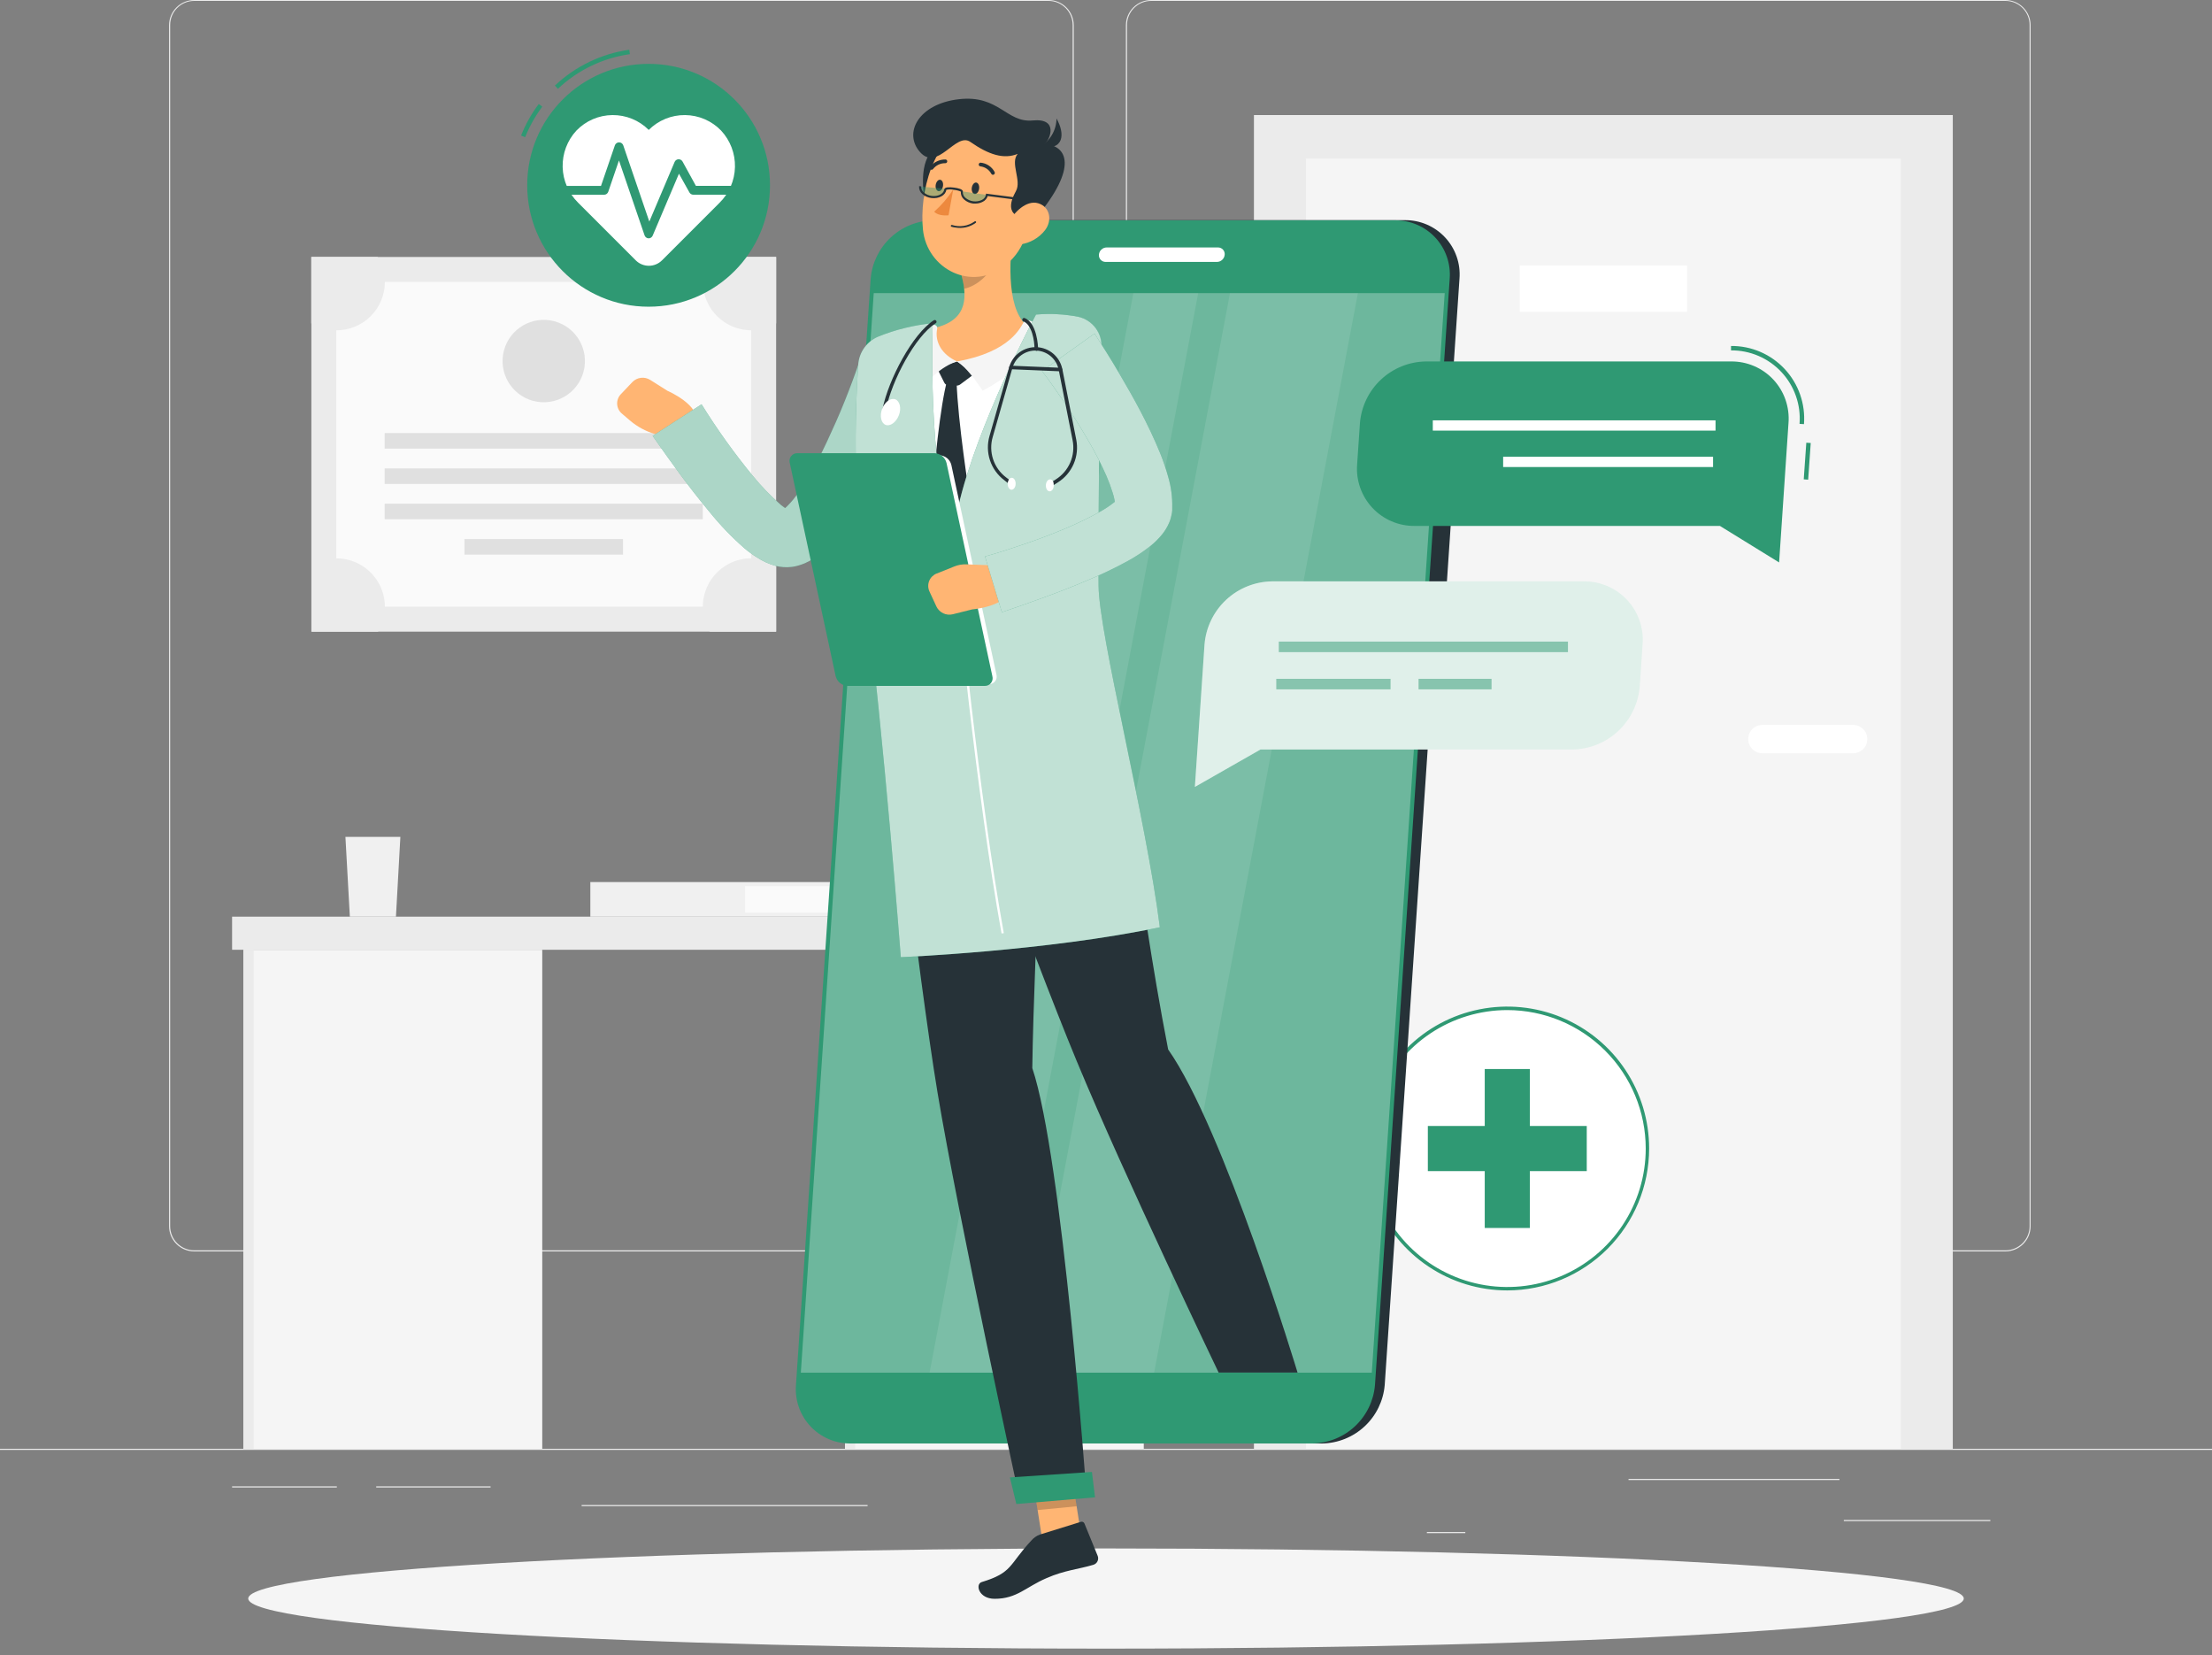 <svg width="250" height="187" viewBox="0 0 250 187" fill="none" xmlns="http://www.w3.org/2000/svg">
<rect x="0" y="0" width="250" height="187" fill="#808080" stroke="none"/>
<path d="M250 163.7H0V163.825H250V163.7Z" fill="#EBEBEB"/>
<path d="M224.95 171.745H208.39V171.87H224.95V171.745Z" fill="#EBEBEB"/>
<path d="M165.61 173.105H161.265V173.23H165.61V173.105Z" fill="#EBEBEB"/>
<path d="M207.89 167.105H184.055V167.23H207.89V167.105Z" fill="#EBEBEB"/>
<path d="M38.07 167.945H26.23V168.07H38.07V167.945Z" fill="#EBEBEB"/>
<path d="M55.445 167.945H42.52V168.07H55.445V167.945Z" fill="#EBEBEB"/>
<path d="M98.055 170.055H65.735V170.18H98.055V170.055Z" fill="#EBEBEB"/>
<path d="M118.5 141.4H21.955C21.199 141.399 20.474 141.097 19.939 140.562C19.405 140.027 19.105 139.301 19.105 138.545V2.83C19.112 2.078 19.415 1.359 19.948 0.829C20.482 0.299 21.203 0.001 21.955 0H118.5C119.257 0 119.983 0.301 120.519 0.836C121.054 1.372 121.355 2.098 121.355 2.855V138.545C121.355 139.302 121.054 140.029 120.519 140.564C119.983 141.099 119.257 141.4 118.5 141.4ZM21.955 0.1C21.232 0.101 20.539 0.39 20.028 0.901C19.517 1.413 19.23 2.107 19.23 2.83V138.545C19.23 139.268 19.517 139.962 20.028 140.474C20.539 140.986 21.232 141.274 21.955 141.275H118.5C119.224 141.274 119.917 140.986 120.429 140.474C120.941 139.962 121.229 139.269 121.23 138.545V2.83C121.229 2.106 120.941 1.413 120.429 0.901C119.917 0.389 119.224 0.101 118.5 0.1H21.955Z" fill="#EBEBEB"/>
<path d="M226.655 141.4H130.105C129.348 141.399 128.623 141.098 128.088 140.562C127.553 140.027 127.251 139.302 127.25 138.545V2.83C127.258 2.078 127.562 1.359 128.096 0.829C128.631 0.299 129.353 0.001 130.105 0H226.655C227.406 0.003 228.126 0.301 228.659 0.831C229.191 1.361 229.493 2.079 229.5 2.83V138.545C229.5 139.301 229.201 140.025 228.667 140.56C228.134 141.096 227.41 141.397 226.655 141.4ZM130.105 0.1C129.381 0.101 128.688 0.389 128.176 0.901C127.664 1.413 127.376 2.106 127.375 2.83V138.545C127.376 139.269 127.664 139.962 128.176 140.474C128.688 140.986 129.381 141.274 130.105 141.275H226.655C227.379 141.274 228.072 140.986 228.584 140.474C229.096 139.962 229.384 139.269 229.385 138.545V2.83C229.384 2.106 229.096 1.413 228.584 0.901C228.072 0.389 227.379 0.101 226.655 0.1H130.105Z" fill="#EBEBEB"/>
<path d="M220.705 13H141.72V163.7H220.705V13Z" fill="#EBEBEB"/>
<path d="M214.83 17.915H147.595V163.7H214.83V17.915Z" fill="#F5F5F5"/>
<path d="M190.67 30.005H171.765V35.23H190.67V30.005Z" fill="white"/>
<path d="M199.185 81.91H209.44C209.864 81.91 210.271 82.079 210.571 82.379C210.871 82.679 211.04 83.086 211.04 83.51C211.04 83.934 210.871 84.341 210.571 84.641C210.271 84.942 209.864 85.11 209.44 85.11H199.185C198.761 85.11 198.354 84.942 198.054 84.641C197.754 84.341 197.585 83.934 197.585 83.51C197.585 83.086 197.754 82.679 198.054 82.379C198.354 82.079 198.761 81.91 199.185 81.91Z" fill="white"/>
<path d="M87.72 29.035H35.19V71.37H87.72V29.035Z" fill="#EBEBEB"/>
<path d="M84.895 68.55V31.855L38.005 31.855V68.55H84.895Z" fill="#FAFAFA"/>
<path d="M79.43 50.685V48.93H43.475V50.685H79.43Z" fill="#E0E0E0"/>
<path d="M79.43 54.68V52.925H43.475V54.68H79.43Z" fill="#E0E0E0"/>
<path d="M79.43 58.67V56.915H43.475V58.67H79.43Z" fill="#E0E0E0"/>
<path d="M70.415 62.665V60.91H52.49V62.665H70.415Z" fill="#E0E0E0"/>
<path d="M43.5 31.855C43.5 32.576 43.357 33.289 43.081 33.955C42.804 34.62 42.398 35.224 41.887 35.732C41.376 36.24 40.769 36.642 40.102 36.914C39.435 37.187 38.721 37.325 38 37.32C37.006 37.323 36.03 37.051 35.18 36.535V29.035H42.68C43.205 29.883 43.489 30.858 43.5 31.855Z" fill="#EBEBEB"/>
<path d="M87.72 29.035V36.535C86.675 37.164 85.449 37.425 84.238 37.276C83.028 37.128 81.901 36.579 81.039 35.716C80.176 34.854 79.627 33.728 79.479 32.517C79.33 31.306 79.591 30.08 80.22 29.035H87.72Z" fill="#EBEBEB"/>
<path d="M43.5 68.555C43.502 69.547 43.232 70.52 42.72 71.37H35.22V63.87C36.05 63.373 36.996 63.105 37.963 63.094C38.929 63.082 39.882 63.326 40.724 63.802C41.565 64.278 42.266 64.969 42.753 65.804C43.241 66.639 43.498 67.588 43.5 68.555Z" fill="#EBEBEB"/>
<path d="M87.72 63.865V71.365H80.22C79.704 70.517 79.433 69.543 79.435 68.55C79.436 67.582 79.694 66.631 80.182 65.795C80.67 64.959 81.371 64.267 82.214 63.791C83.057 63.314 84.011 63.069 84.979 63.081C85.947 63.094 86.895 63.362 87.725 63.86L87.72 63.865Z" fill="#EBEBEB"/>
<path d="M66.049 41.542C66.461 39.004 64.738 36.613 62.2 36.201C59.663 35.789 57.272 37.512 56.86 40.05C56.448 42.588 58.171 44.979 60.709 45.391C63.246 45.803 65.637 44.079 66.049 41.542Z" fill="#E0E0E0"/>
<path d="M130.17 103.575H26.23V107.315H130.17V103.575Z" fill="#EBEBEB"/>
<path d="M129.27 107.315H95.5V163.7H129.27V107.315Z" fill="#F5F5F5"/>
<path d="M61.285 107.315H27.515V163.7H61.285V107.315Z" fill="#F5F5F5"/>
<path d="M28.67 107.315H27.515V163.7H28.67V107.315Z" fill="#EBEBEB"/>
<path d="M96.655 107.315H95.5V163.7H96.655V107.315Z" fill="#EBEBEB"/>
<path d="M45.25 94.56H39.04L39.54 103.575H44.75L45.25 94.56Z" fill="#F0F0F0"/>
<path d="M99.165 99.665H66.72V103.575H99.165V99.665Z" fill="#F0F0F0"/>
<path d="M99.17 100.125H84.21V103.12H99.17V100.125Z" fill="#FAFAFA"/>
<path d="M125 186.28C178.541 186.28 221.945 183.746 221.945 180.62C221.945 177.494 178.541 174.96 125 174.96C71.459 174.96 28.055 177.494 28.055 180.62C28.055 183.746 71.459 186.28 125 186.28Z" fill="#F5F5F5"/>
<path d="M170.355 145.61C179.103 145.61 186.195 138.518 186.195 129.77C186.195 121.022 179.103 113.93 170.355 113.93C161.607 113.93 154.515 121.022 154.515 129.77C154.515 138.518 161.607 145.61 170.355 145.61Z" fill="white"/>
<path d="M170.355 145.805C167.183 145.806 164.083 144.867 161.445 143.105C158.807 141.344 156.751 138.84 155.537 135.91C154.323 132.98 154.004 129.756 154.622 126.645C155.241 123.534 156.767 120.676 159.01 118.433C161.252 116.19 164.109 114.663 167.22 114.044C170.33 113.424 173.555 113.742 176.485 114.955C179.415 116.169 181.92 118.224 183.682 120.861C185.444 123.498 186.385 126.598 186.385 129.77C186.381 134.021 184.691 138.096 181.686 141.102C178.681 144.109 174.606 145.8 170.355 145.805ZM170.355 114.13C167.26 114.13 164.235 115.048 161.663 116.767C159.09 118.486 157.084 120.93 155.9 123.789C154.716 126.648 154.407 129.794 155.011 132.829C155.615 135.864 157.106 138.652 159.294 140.84C161.483 143.027 164.271 144.517 167.306 145.12C170.341 145.723 173.487 145.413 176.345 144.228C179.204 143.043 181.647 141.037 183.366 138.463C185.084 135.89 186.001 132.865 186 129.77C185.996 125.622 184.346 121.646 181.413 118.714C178.48 115.781 174.503 114.133 170.355 114.13Z" fill="#2F9973"/>
<path d="M172.905 120.79H167.805V138.75H172.905V120.79Z" fill="#2F9973"/>
<path d="M179.335 132.325V127.225H161.375V132.325H179.335Z" fill="#2F9973"/>
<path d="M63.055 10.035L62.715 9.67C65.029 7.482 67.966 6.067 71.12 5.62L71.19 6.12C68.138 6.551 65.295 7.919 63.055 10.035Z" fill="#2F9973"/>
<path d="M59.355 15.5L58.89 15.32C59.395 14.046 60.067 12.846 60.89 11.75L61.29 12.05C60.497 13.11 59.846 14.27 59.355 15.5Z" fill="#2F9973"/>
<path d="M73.305 34.655C80.882 34.655 87.025 28.513 87.025 20.935C87.025 13.358 80.882 7.215 73.305 7.215C65.728 7.215 59.585 13.358 59.585 20.935C59.585 28.513 65.728 34.655 73.305 34.655Z" fill="#2F9973"/>
<path d="M81.5 14.755C80.971 14.206 80.339 13.769 79.639 13.467C78.94 13.166 78.187 13.008 77.426 13.001C76.664 12.993 75.909 13.138 75.204 13.427C74.499 13.715 73.858 14.141 73.32 14.68C72.782 14.141 72.142 13.715 71.437 13.427C70.733 13.139 69.978 12.994 69.217 13.001C68.455 13.008 67.703 13.167 67.004 13.468C66.305 13.769 65.673 14.207 65.145 14.755C64.11 15.874 63.553 17.353 63.591 18.877C63.629 20.4 64.26 21.849 65.35 22.915L71.85 29.415C72.045 29.61 72.276 29.765 72.531 29.87C72.786 29.976 73.059 30.03 73.335 30.03C73.611 30.03 73.884 29.976 74.138 29.87C74.393 29.765 74.625 29.61 74.82 29.415L81.32 22.915C82.406 21.846 83.032 20.395 83.066 18.872C83.1 17.348 82.538 15.871 81.5 14.755Z" fill="white"/>
<path d="M73.305 26.93C73.204 26.927 73.107 26.893 73.025 26.833C72.944 26.773 72.883 26.69 72.85 26.595L69.955 18.13L68.745 21.67C68.71 21.768 68.646 21.854 68.561 21.914C68.476 21.974 68.374 22.006 68.27 22.005H63.425C63.292 22.005 63.165 21.952 63.071 21.859C62.977 21.765 62.925 21.638 62.925 21.505C62.925 21.372 62.977 21.245 63.071 21.151C63.165 21.058 63.292 21.005 63.425 21.005H67.925L69.495 16.42C69.529 16.322 69.593 16.237 69.677 16.176C69.762 16.116 69.863 16.084 69.967 16.084C70.071 16.084 70.173 16.116 70.257 16.176C70.342 16.237 70.406 16.322 70.44 16.42L73.385 25.035L76.245 18.3C76.281 18.214 76.34 18.14 76.416 18.086C76.492 18.032 76.582 18.001 76.675 17.995C76.768 17.99 76.862 18.011 76.944 18.056C77.026 18.101 77.094 18.168 77.14 18.25L78.65 21H83.205C83.337 21 83.465 21.053 83.558 21.146C83.652 21.24 83.705 21.367 83.705 21.5C83.705 21.633 83.652 21.76 83.558 21.854C83.465 21.947 83.337 22 83.205 22H78.36C78.27 22.001 78.182 21.978 78.105 21.933C78.028 21.888 77.964 21.823 77.92 21.745L76.735 19.625L73.765 26.625C73.727 26.715 73.662 26.793 73.581 26.847C73.499 26.901 73.403 26.93 73.305 26.93Z" fill="#2F9973"/>
<path d="M149.43 163.1H97.245C96.395 163.109 95.552 162.942 94.77 162.608C93.987 162.274 93.284 161.781 92.702 161.16C92.121 160.54 91.675 159.805 91.393 159.002C91.112 158.2 91 157.348 91.065 156.5L99.5 31.5C99.647 29.715 100.453 28.048 101.761 26.824C103.068 25.599 104.784 24.905 106.575 24.875H158.77C159.623 24.865 160.468 25.034 161.252 25.369C162.036 25.704 162.741 26.2 163.322 26.823C163.904 27.447 164.349 28.185 164.629 28.99C164.91 29.795 165.019 30.65 164.95 31.5L156.5 156.5C156.348 158.28 155.541 159.941 154.235 161.16C152.929 162.379 151.216 163.071 149.43 163.1Z" fill="#263238"/>
<path d="M161 75.78H159.685C159.447 75.783 159.211 75.736 158.992 75.642C158.773 75.549 158.576 75.41 158.414 75.236C158.251 75.062 158.127 74.856 158.049 74.631C157.971 74.406 157.941 74.167 157.96 73.93L159.575 50.035C159.613 49.535 159.836 49.068 160.202 48.725C160.568 48.383 161.049 48.19 161.55 48.185H162.865C163.103 48.182 163.339 48.229 163.558 48.323C163.777 48.416 163.974 48.555 164.137 48.729C164.299 48.903 164.423 49.109 164.501 49.334C164.579 49.559 164.61 49.798 164.59 50.035L162.975 73.93C162.938 74.43 162.714 74.897 162.348 75.24C161.982 75.582 161.501 75.775 161 75.78Z" fill="#263238"/>
<path d="M98.74 59.84H97.43C97.236 59.843 97.044 59.805 96.865 59.729C96.687 59.654 96.526 59.542 96.393 59.401C96.26 59.26 96.158 59.093 96.093 58.91C96.028 58.727 96.001 58.533 96.015 58.34L96.6 49.71C96.637 49.305 96.822 48.928 97.12 48.651C97.418 48.374 97.808 48.217 98.215 48.21H99.53C99.723 48.209 99.915 48.248 100.092 48.324C100.27 48.4 100.43 48.512 100.562 48.653C100.694 48.793 100.796 48.96 100.861 49.142C100.926 49.324 100.953 49.517 100.94 49.71L100.355 58.34C100.319 58.745 100.134 59.123 99.836 59.401C99.538 59.678 99.147 59.834 98.74 59.84Z" fill="#2F9973"/>
<path d="M97.7 75.25H96.385C96.192 75.252 96 75.214 95.822 75.138C95.644 75.062 95.484 74.95 95.351 74.809C95.219 74.668 95.117 74.501 95.052 74.319C94.987 74.137 94.961 73.943 94.975 73.75L95.56 65.12C95.597 64.715 95.782 64.338 96.08 64.061C96.378 63.784 96.768 63.627 97.175 63.62H98.5C98.693 63.619 98.885 63.658 99.062 63.734C99.24 63.81 99.4 63.922 99.532 64.063C99.664 64.204 99.766 64.37 99.831 64.552C99.896 64.734 99.923 64.927 99.91 65.12L99.325 73.75C99.289 74.157 99.103 74.537 98.802 74.814C98.502 75.091 98.109 75.247 97.7 75.25Z" fill="#2F9973"/>
<path d="M148.325 163.1H96.14C95.29 163.109 94.447 162.942 93.665 162.608C92.882 162.274 92.178 161.781 91.597 161.16C91.016 160.539 90.57 159.805 90.288 159.002C90.007 158.2 89.895 157.348 89.96 156.5L98.4 31.5C98.552 29.714 99.364 28.049 100.676 26.828C101.988 25.607 103.708 24.918 105.5 24.895H157.665C158.516 24.885 159.359 25.053 160.142 25.387C160.924 25.722 161.628 26.215 162.21 26.836C162.791 27.458 163.237 28.193 163.518 28.996C163.8 29.799 163.911 30.652 163.845 31.5L155.4 156.5C155.248 158.281 154.44 159.942 153.133 161.162C151.826 162.381 150.112 163.072 148.325 163.1Z" fill="#2F9973"/>
<path opacity="0.3" d="M90.51 155.1L98.75 33.12H163.28L155.04 155.1H90.51Z" fill="white"/>
<path opacity="0.1" d="M115.985 155.1L139.015 33.12H153.47L130.44 155.1H115.985Z" fill="white"/>
<path opacity="0.1" d="M105.065 155.1L128.095 33.12H135.42L112.39 155.1H105.065Z" fill="white"/>
<path d="M125.07 27.96H137.655C137.76 27.958 137.864 27.979 137.961 28.02C138.058 28.061 138.145 28.122 138.216 28.198C138.288 28.275 138.343 28.366 138.377 28.466C138.411 28.565 138.424 28.67 138.415 28.775C138.398 28.995 138.299 29.201 138.138 29.353C137.977 29.505 137.766 29.591 137.545 29.595H124.96C124.855 29.596 124.75 29.575 124.654 29.534C124.557 29.492 124.47 29.431 124.399 29.353C124.327 29.276 124.272 29.185 124.238 29.085C124.204 28.986 124.191 28.88 124.2 28.775C124.217 28.555 124.316 28.35 124.477 28.199C124.638 28.048 124.85 27.963 125.07 27.96Z" fill="white"/>
<path d="M122.45 175.125L118.04 175.545L116.45 165.37L120.86 164.945L122.45 175.125Z" fill="#FFB573"/>
<path d="M117.535 173.39L122.155 171.955C122.235 171.927 122.322 171.932 122.398 171.967C122.475 172.003 122.535 172.066 122.565 172.145L124.065 175.81C124.102 175.908 124.119 176.013 124.113 176.118C124.108 176.223 124.081 176.326 124.034 176.42C123.987 176.514 123.921 176.597 123.84 176.664C123.76 176.731 123.666 176.781 123.565 176.81C121.895 177.31 120.305 177.425 118.29 178.31C115.935 179.31 114.95 180.65 112.415 180.65C110.6 180.65 110.19 178.985 110.96 178.755C114.46 177.695 114 176.825 116.54 174.09C116.804 173.773 117.147 173.532 117.535 173.39Z" fill="#263238"/>
<path opacity="0.2" d="M116.45 165.37L117.27 170.62L121.685 170.195L120.865 164.945L116.45 165.37Z" fill="black"/>
<path d="M119.64 36.8C113.855 36.12 108.1 36.575 102.325 37.695C101.363 37.882 100.485 38.37 99.819 39.089C99.153 39.809 98.733 40.721 98.62 41.695C97.995 47.225 97.28 59.62 100.07 78.11L123.71 76.11C123.755 72.755 121.37 57.47 123.34 41.61C123.421 41.05 123.388 40.48 123.245 39.933C123.102 39.386 122.85 38.873 122.505 38.424C122.16 37.976 121.729 37.601 121.237 37.322C120.745 37.043 120.202 36.866 119.64 36.8Z" fill="white"/>
<path d="M105.875 41.54L106.72 43.23C106.759 43.315 106.822 43.388 106.901 43.439C106.98 43.49 107.071 43.518 107.165 43.52L108.08 43.57C108.243 43.577 108.404 43.528 108.535 43.43L110.11 42.255L108.165 40.84L105.875 41.54Z" fill="#263238"/>
<path d="M108.11 43.085C107.777 42.93 107.399 42.9 107.045 43C106.3 45.625 105.485 53.16 105.4 56.5C107.66 63.085 108.4 63.75 108.4 63.75L109.545 55.825C109.545 55.825 108.26 47.72 108.11 43.085Z" fill="#263238"/>
<path d="M114.635 25.4C114.095 28.66 113.635 34.615 115.975 36.72C114.26 38.52 112.015 40.605 108.165 40.84C104.315 41.075 104.91 38.41 105.885 36.985C109.48 36.025 109.305 33.345 108.6 30.84L114.635 25.4Z" fill="#FFB573"/>
<path d="M116.955 36.435C116.682 36.317 116.4 36.225 116.11 36.16C116.039 36.141 115.964 36.146 115.896 36.174C115.829 36.202 115.772 36.252 115.735 36.315C115.365 36.945 114.235 39.76 108.165 40.84C109.165 41.43 110.49 43.26 111.06 44.14C112.88 43.195 117.615 40.37 117.165 36.715C117.156 36.655 117.132 36.597 117.095 36.548C117.059 36.5 117.01 36.461 116.955 36.435Z" fill="#F5F5F5"/>
<path d="M105.92 37.135C105.933 37.078 105.931 37.019 105.915 36.963C105.899 36.907 105.87 36.856 105.829 36.814C105.788 36.772 105.738 36.741 105.682 36.724C105.626 36.707 105.567 36.704 105.51 36.715C105.3 36.756 105.093 36.811 104.89 36.88C104.843 36.898 104.799 36.924 104.76 36.955C104.295 37.385 101.76 41.045 104.135 44.005C104.635 43.2 106.36 41.375 108.165 40.84C106.455 40.07 105.615 38.635 105.92 37.135Z" fill="#F5F5F5"/>
<path opacity="0.2" d="M112.175 27.62L108.605 30.84C108.777 31.422 108.898 32.017 108.965 32.62C110.345 32.385 112.2 30.82 112.3 29.37C112.368 28.784 112.325 28.191 112.175 27.62Z" fill="black"/>
<path d="M107.405 15.545C104.325 16.75 104.125 19.28 104.405 22.045C104.685 24.81 107.695 22.98 108.365 21.25C109.035 19.52 111.67 13.875 107.405 15.545Z" fill="#263238"/>
<path d="M117.23 21.06C116.375 25.415 116.09 28 113.6 30.005C109.845 33.005 104.76 30.415 104.31 25.925C103.905 21.88 105.37 15.425 109.855 14.165C110.833 13.877 111.869 13.849 112.862 14.085C113.854 14.32 114.767 14.81 115.512 15.506C116.257 16.202 116.807 17.081 117.108 18.055C117.41 19.029 117.452 20.065 117.23 21.06Z" fill="#FFB573"/>
<path d="M117.05 24.665C113.385 24.86 114.16 22.78 114.825 21.585C115.49 20.39 114.135 18.415 115.02 17.39C113.44 18.02 111.775 17.5 109.66 16.03C108.02 14.885 105.965 19.46 103.965 17.165C102.075 15 103.83 11.735 108.37 11.21C112.91 10.685 113.735 13.895 116.715 13.61C119.695 13.325 118.66 15.78 118.075 16.28C120.575 16.445 121.94 18.835 117.05 24.665Z" fill="#263238"/>
<path d="M117.5 16.585C118.073 16.27 118.552 15.809 118.887 15.247C119.222 14.685 119.401 14.044 119.405 13.39C120.395 15.125 120.29 17.095 117.5 16.585Z" fill="#263238"/>
<path d="M108 25.71C108.398 25.779 108.807 25.767 109.2 25.674C109.594 25.581 109.964 25.41 110.29 25.17C110.3 25.161 110.308 25.15 110.313 25.137C110.318 25.125 110.321 25.111 110.321 25.098C110.321 25.084 110.318 25.071 110.313 25.058C110.308 25.046 110.3 25.035 110.29 25.025C110.27 25.006 110.244 24.996 110.217 24.996C110.19 24.996 110.164 25.006 110.145 25.025C109.78 25.284 109.361 25.454 108.919 25.522C108.477 25.591 108.026 25.556 107.6 25.42C107.573 25.413 107.544 25.417 107.519 25.43C107.494 25.442 107.475 25.464 107.465 25.49C107.457 25.517 107.46 25.545 107.473 25.57C107.486 25.594 107.509 25.612 107.535 25.62C107.687 25.664 107.843 25.694 108 25.71Z" fill="#263238"/>
<path d="M118.115 26C117.43 26.882 116.427 27.46 115.32 27.61C113.865 27.8 113.38 26.445 113.99 25.18C114.545 24.04 115.99 22.57 117.33 22.965C118.67 23.36 118.955 24.9 118.115 26Z" fill="#FFB573"/>
<path d="M116.67 120.685C116.845 107.63 118.515 76.535 118.515 76.535L100.085 78.09C100.085 78.09 103.75 110.135 105.96 123.455C108.26 137.3 115.315 169.735 115.315 169.735L122.815 169.095C122.815 169.095 120.075 130.78 116.67 120.685Z" fill="#263238"/>
<path d="M114.865 169.94L123.76 169.185L123.41 166.315L114.14 166.935L114.865 169.94Z" fill="#2F9973"/>
<path d="M110.66 21.32C110.615 21.675 110.385 21.945 110.16 21.92C109.935 21.895 109.78 21.585 109.83 21.225C109.88 20.865 110.105 20.6 110.33 20.625C110.555 20.65 110.71 20.965 110.66 21.32Z" fill="#263238"/>
<path d="M106.58 21C106.535 21.36 106.305 21.625 106.08 21.6C105.855 21.575 105.7 21.265 105.75 20.91C105.8 20.555 106.025 20.285 106.25 20.31C106.475 20.335 106.63 20.625 106.58 21Z" fill="#263238"/>
<path d="M107.73 21.42C107.128 22.345 106.405 23.186 105.58 23.92C106.11 24.475 107.205 24.325 107.205 24.325L107.73 21.42Z" fill="#ED893E"/>
<path opacity="0.4" d="M104 21.09C103.925 21.66 104.5 22.135 105.295 22.235C106.09 22.335 106.825 21.9 106.895 21.33" fill="#2F9973"/>
<path opacity="0.4" d="M108.725 21.62C108.615 22.185 109.17 22.695 109.95 22.845C110.73 22.995 111.495 22.595 111.6 22.035" fill="#2F9973"/>
<path d="M110.26 23C110.17 23.005 110.08 23.005 109.99 23C109.606 22.954 109.245 22.792 108.955 22.535C108.829 22.427 108.73 22.29 108.667 22.136C108.605 21.982 108.58 21.816 108.595 21.65C108.341 21.54 108.071 21.472 107.795 21.45C107.518 21.381 107.227 21.381 106.95 21.45C106.88 22.06 106.12 22.48 105.27 22.375C104.886 22.333 104.524 22.172 104.235 21.915C104.109 21.806 104.011 21.67 103.948 21.516C103.886 21.362 103.861 21.195 103.875 21.03L104.115 21.06C104.105 21.188 104.125 21.316 104.175 21.435C104.225 21.553 104.302 21.658 104.4 21.74C104.652 21.962 104.966 22.1 105.3 22.135C106.02 22.23 106.66 21.895 106.725 21.395C106.76 21.115 107.34 21.135 107.82 21.195C108.3 21.255 108.87 21.39 108.82 21.665C108.809 21.793 108.83 21.922 108.879 22.04C108.929 22.158 109.006 22.263 109.105 22.345C109.36 22.564 109.673 22.703 110.007 22.746C110.34 22.788 110.678 22.733 110.98 22.585C111.096 22.531 111.198 22.449 111.276 22.348C111.355 22.246 111.407 22.127 111.43 22V21.88L117.6 22.675L117.57 22.915L111.63 22.15C111.587 22.289 111.516 22.418 111.421 22.529C111.327 22.64 111.211 22.73 111.08 22.795C110.827 22.929 110.546 22.999 110.26 23Z" fill="#263238"/>
<path d="M112.23 19.75C112.266 19.75 112.3 19.74 112.33 19.72C112.379 19.692 112.414 19.646 112.429 19.591C112.444 19.537 112.437 19.479 112.41 19.43C112.255 19.139 112.031 18.891 111.757 18.708C111.483 18.525 111.168 18.412 110.84 18.38C110.784 18.377 110.729 18.397 110.687 18.434C110.645 18.472 110.619 18.524 110.615 18.58C110.612 18.635 110.631 18.689 110.668 18.73C110.704 18.771 110.755 18.796 110.81 18.8C111.07 18.831 111.318 18.924 111.533 19.072C111.748 19.22 111.924 19.419 112.045 19.65C112.064 19.682 112.091 19.708 112.124 19.726C112.156 19.743 112.193 19.752 112.23 19.75Z" fill="#263238"/>
<path d="M105.26 19.185C105.295 19.189 105.33 19.183 105.362 19.17C105.394 19.157 105.423 19.137 105.445 19.11C105.607 18.898 105.816 18.727 106.055 18.611C106.295 18.495 106.559 18.436 106.825 18.44C106.853 18.443 106.88 18.44 106.907 18.432C106.934 18.424 106.958 18.411 106.98 18.393C107.001 18.375 107.019 18.354 107.032 18.329C107.045 18.305 107.052 18.278 107.055 18.25C107.058 18.223 107.057 18.196 107.049 18.17C107.042 18.143 107.03 18.119 107.013 18.098C106.996 18.076 106.976 18.058 106.952 18.045C106.928 18.032 106.902 18.023 106.875 18.02C106.539 18.011 106.206 18.081 105.902 18.225C105.598 18.368 105.332 18.581 105.125 18.845C105.089 18.888 105.072 18.942 105.077 18.998C105.081 19.053 105.108 19.104 105.15 19.14C105.183 19.164 105.22 19.179 105.26 19.185Z" fill="#263238"/>
<path d="M132.025 118.58C128.2 98.92 127.34 83.545 123.71 76.08L105.855 78.08C105.855 78.08 116.49 107.375 121.685 119.88C127.08 132.88 137.73 155.09 137.73 155.09H146.65C146.65 155.09 138.325 127.535 132.025 118.58Z" fill="#263238"/>
<path d="M75.43 44.155L73.5 42.935C73.187 42.733 72.813 42.646 72.443 42.689C72.073 42.732 71.729 42.902 71.47 43.17L70.16 44.55C70.019 44.699 69.91 44.875 69.84 45.068C69.769 45.261 69.74 45.466 69.752 45.671C69.764 45.876 69.818 46.076 69.91 46.259C70.003 46.442 70.132 46.604 70.29 46.735L71.225 47.535C72.038 48.224 72.987 48.735 74.01 49.035L76.835 49.87L78.69 47.87C79.255 45.785 75.43 44.155 75.43 44.155Z" fill="#FFB573"/>
<path d="M104 43.22C103.3 44.93 102.615 46.52 101.87 48.145C101.125 49.77 100.37 51.375 99.535 52.97C98.7 54.565 97.81 56.15 96.8 57.74C96.3 58.53 95.745 59.32 95.115 60.115C94.438 60.992 93.666 61.791 92.815 62.5C92.253 62.959 91.632 63.343 90.97 63.64C90.76 63.72 90.565 63.8 90.335 63.87L89.985 63.965C89.809 64.008 89.63 64.04 89.45 64.06C88.841 64.129 88.224 64.085 87.63 63.93C86.888 63.722 86.183 63.4 85.54 62.975C85.059 62.675 84.599 62.34 84.165 61.975C82.722 60.715 81.392 59.331 80.19 57.84C79.025 56.44 77.925 55.035 76.87 53.6C75.815 52.165 74.8 50.755 73.76 49.25L79.29 45.68C81.035 48.497 82.966 51.195 85.07 53.755C86.037 54.941 87.103 56.043 88.255 57.05C88.478 57.233 88.714 57.4 88.96 57.55C89.145 57.675 89.33 57.725 89.2 57.68C89.024 57.632 88.84 57.621 88.66 57.65C88.587 57.657 88.515 57.67 88.445 57.69H88.405C88.38 57.69 88.38 57.69 88.375 57.69C88.489 57.616 88.597 57.534 88.7 57.445C89.156 57.031 89.57 56.572 89.935 56.075C90.36 55.505 90.785 54.865 91.19 54.2C92.018 52.817 92.772 51.392 93.45 49.93C94.15 48.43 94.825 46.93 95.45 45.37C96.075 43.81 96.67 42.225 97.175 40.71L104 43.22Z" fill="#2F9973"/>
<g opacity="0.6">
<path d="M104 43.22C103.3 44.93 102.615 46.52 101.87 48.145C101.125 49.77 100.37 51.375 99.535 52.97C98.7 54.565 97.81 56.15 96.8 57.74C96.3 58.53 95.745 59.32 95.115 60.115C94.438 60.992 93.666 61.791 92.815 62.5C92.253 62.959 91.632 63.343 90.97 63.64C90.76 63.72 90.565 63.8 90.335 63.87L89.985 63.965C89.809 64.008 89.63 64.04 89.45 64.06C88.841 64.129 88.224 64.085 87.63 63.93C86.888 63.722 86.183 63.4 85.54 62.975C85.059 62.675 84.599 62.34 84.165 61.975C82.722 60.715 81.392 59.331 80.19 57.84C79.025 56.44 77.925 55.035 76.87 53.6C75.815 52.165 74.8 50.755 73.76 49.25L79.29 45.68C81.035 48.497 82.966 51.195 85.07 53.755C86.037 54.941 87.103 56.043 88.255 57.05C88.478 57.233 88.714 57.4 88.96 57.55C89.145 57.675 89.33 57.725 89.2 57.68C89.024 57.632 88.84 57.621 88.66 57.65C88.587 57.657 88.515 57.67 88.445 57.69H88.405C88.38 57.69 88.38 57.69 88.375 57.69C88.489 57.616 88.597 57.534 88.7 57.445C89.156 57.031 89.57 56.572 89.935 56.075C90.36 55.505 90.785 54.865 91.19 54.2C92.018 52.817 92.772 51.392 93.45 49.93C94.15 48.43 94.825 46.93 95.45 45.37C96.075 43.81 96.67 42.225 97.175 40.71L104 43.22Z" fill="white"/>
</g>
<path d="M117.09 35.545C115.215 39.045 108.54 52.38 107.73 60.61C104.775 53.11 105.42 36.52 105.42 36.52C103.314 36.725 101.248 37.23 99.285 38.02C98.652 38.28 98.104 38.71 97.701 39.263C97.297 39.815 97.055 40.468 97 41.15C96.424 49.734 96.696 58.354 97.81 66.885C99.885 83.035 101.81 108.15 101.81 108.15C101.81 108.15 118.335 107.46 131.085 104.77C129.53 92.425 124.21 71.735 124.16 66.195C124.1 59.065 124.265 45.125 124.49 39.305C124.528 38.483 124.27 37.675 123.764 37.027C123.258 36.379 122.536 35.933 121.73 35.77C120.201 35.487 118.64 35.411 117.09 35.545Z" fill="#2F9973"/>
<path opacity="0.7" d="M117.09 35.545C115.215 39.045 108.54 52.38 107.73 60.61C104.775 53.11 105.42 36.52 105.42 36.52C103.314 36.725 101.248 37.23 99.285 38.02C98.652 38.28 98.104 38.71 97.701 39.263C97.297 39.815 97.055 40.468 97 41.15C96.424 49.734 96.696 58.354 97.81 66.885C99.885 83.035 101.81 108.15 101.81 108.15C101.81 108.15 118.335 107.46 131.085 104.77C129.53 92.425 124.21 71.735 124.16 66.195C124.1 59.065 124.265 45.12 124.49 39.3C124.537 38.503 124.302 37.715 123.825 37.075C123.349 36.435 122.662 35.983 121.885 35.8C120.307 35.491 118.692 35.405 117.09 35.545Z" fill="white"/>
<path d="M113.195 105.47C110.325 89.635 108.05 66.4 107.865 63.605H108.12C108.305 66.4 110.585 89.605 113.45 105.44L113.195 105.47Z" fill="white"/>
<path d="M111.765 77.3H96.525C96.217 77.286 95.922 77.173 95.684 76.977C95.446 76.782 95.278 76.514 95.205 76.215L90.11 52.53C90.073 52.401 90.067 52.264 90.092 52.132C90.118 52 90.175 51.876 90.257 51.77C90.341 51.664 90.448 51.58 90.57 51.523C90.692 51.467 90.826 51.44 90.96 51.445H106.195C106.504 51.458 106.8 51.571 107.039 51.766C107.278 51.962 107.447 52.23 107.52 52.53L112.615 76.215C112.652 76.344 112.658 76.481 112.633 76.613C112.607 76.745 112.55 76.869 112.467 76.975C112.384 77.081 112.277 77.166 112.155 77.222C112.033 77.279 111.899 77.305 111.765 77.3Z" fill="white"/>
<path d="M111.29 77.5H95.79C95.477 77.485 95.177 77.37 94.934 77.171C94.692 76.972 94.52 76.7 94.445 76.395L89.26 52.31C89.223 52.178 89.218 52.039 89.244 51.905C89.271 51.77 89.329 51.644 89.414 51.536C89.499 51.428 89.608 51.342 89.732 51.285C89.857 51.227 89.993 51.2 90.13 51.205H105.63C105.943 51.219 106.244 51.335 106.486 51.534C106.728 51.733 106.9 52.005 106.975 52.31L112.155 76.395C112.193 76.527 112.199 76.665 112.173 76.8C112.147 76.934 112.09 77.061 112.005 77.169C111.921 77.277 111.812 77.363 111.688 77.421C111.563 77.478 111.427 77.505 111.29 77.5Z" fill="#2F9973"/>
<path d="M113.065 63.91L109.21 63.765C108.747 63.749 108.285 63.831 107.855 64.005L105.855 64.805C105.667 64.879 105.497 64.991 105.353 65.132C105.21 65.274 105.096 65.444 105.02 65.63C104.943 65.817 104.905 66.017 104.908 66.219C104.91 66.421 104.954 66.62 105.035 66.805L105.835 68.535C105.996 68.87 106.269 69.14 106.606 69.299C106.942 69.457 107.324 69.495 107.685 69.405L109.89 68.855C109.89 68.855 114.03 68.525 114.18 66.355L113.065 63.91Z" fill="#FFB573"/>
<path d="M123.71 37.69C124.665 39.19 125.54 40.56 126.4 42.03C127.26 43.5 128.105 44.955 128.9 46.475C129.695 47.995 130.45 49.565 131.135 51.245C131.491 52.125 131.795 53.025 132.045 53.94C132.367 55.056 132.516 56.214 132.485 57.375V57.57C132.487 57.603 132.487 57.637 132.485 57.67C132.485 57.85 132.435 58.03 132.4 58.21C132.365 58.39 132.32 58.53 132.27 58.71C132.22 58.89 132.165 58.985 132.11 59.125C131.919 59.558 131.674 59.964 131.38 60.335C130.971 60.845 130.507 61.308 129.995 61.715C129.209 62.334 128.372 62.888 127.495 63.37C125.951 64.214 124.362 64.972 122.735 65.64C121.16 66.31 119.59 66.92 118.01 67.495C116.43 68.07 114.875 68.625 113.23 69.175L111.325 62.875C112.825 62.465 114.355 61.96 115.85 61.45C117.345 60.94 118.85 60.37 120.27 59.775C121.663 59.199 123.022 58.543 124.34 57.81C124.896 57.502 125.426 57.149 125.925 56.755C126.056 56.656 126.174 56.54 126.275 56.41C126.232 56.458 126.198 56.514 126.175 56.575C126.175 56.62 126.15 56.65 126.125 56.705C126.105 56.764 126.09 56.824 126.08 56.885C126.059 56.962 126.046 57.041 126.04 57.12C126.04 57.15 126.04 57.155 126.04 57.145V57.11C126.005 56.636 125.913 56.167 125.765 55.715C125.565 55.06 125.328 54.418 125.055 53.79C124.444 52.406 123.753 51.059 122.985 49.755C122.205 48.415 121.375 47.075 120.485 45.755C119.595 44.435 118.685 43.12 117.77 41.92L123.71 37.69Z" fill="#2F9973"/>
<g opacity="0.7">
<path d="M123.71 37.69C124.665 39.19 125.54 40.56 126.4 42.03C127.26 43.5 128.105 44.955 128.9 46.475C129.695 47.995 130.45 49.565 131.135 51.245C131.491 52.125 131.795 53.025 132.045 53.94C132.367 55.056 132.516 56.214 132.485 57.375V57.57C132.487 57.603 132.487 57.637 132.485 57.67C132.485 57.85 132.435 58.03 132.4 58.21C132.365 58.39 132.32 58.53 132.27 58.71C132.22 58.89 132.165 58.985 132.11 59.125C131.919 59.558 131.674 59.964 131.38 60.335C130.971 60.845 130.507 61.308 129.995 61.715C129.209 62.334 128.372 62.888 127.495 63.37C125.951 64.214 124.362 64.972 122.735 65.64C121.16 66.31 119.59 66.92 118.01 67.495C116.43 68.07 114.875 68.625 113.23 69.175L111.325 62.875C112.825 62.465 114.355 61.96 115.85 61.45C117.345 60.94 118.85 60.37 120.27 59.775C121.663 59.199 123.022 58.543 124.34 57.81C124.896 57.502 125.426 57.149 125.925 56.755C126.056 56.656 126.174 56.54 126.275 56.41C126.232 56.458 126.198 56.514 126.175 56.575C126.175 56.62 126.15 56.65 126.125 56.705C126.105 56.764 126.09 56.824 126.08 56.885C126.059 56.962 126.046 57.041 126.04 57.12C126.04 57.15 126.04 57.155 126.04 57.145V57.11C126.005 56.636 125.913 56.167 125.765 55.715C125.565 55.06 125.328 54.418 125.055 53.79C124.444 52.406 123.753 51.059 122.985 49.755C122.205 48.415 121.375 47.075 120.485 45.755C119.595 44.435 118.685 43.12 117.77 41.92L123.71 37.69Z" fill="white"/>
</g>
<path d="M118.65 55.04C118.617 55.04 118.584 55.031 118.555 55.014C118.526 54.998 118.502 54.974 118.485 54.945C118.47 54.923 118.46 54.899 118.455 54.873C118.45 54.847 118.451 54.821 118.456 54.795C118.462 54.769 118.473 54.745 118.488 54.724C118.503 54.702 118.523 54.684 118.545 54.67L119.325 54.17C120.053 53.711 120.625 53.042 120.964 52.251C121.303 51.459 121.394 50.584 121.225 49.74L119.655 41.79C119.54 41.196 119.228 40.657 118.769 40.262C118.31 39.867 117.732 39.639 117.127 39.613C116.522 39.588 115.926 39.767 115.436 40.122C114.946 40.477 114.589 40.987 114.425 41.57L112.2 49.365C111.957 50.189 111.97 51.068 112.238 51.884C112.506 52.7 113.016 53.416 113.7 53.935L114.44 54.495C114.482 54.528 114.509 54.575 114.515 54.628C114.522 54.68 114.507 54.733 114.475 54.775C114.459 54.796 114.44 54.813 114.417 54.826C114.395 54.839 114.37 54.847 114.345 54.85C114.319 54.853 114.293 54.852 114.268 54.845C114.244 54.838 114.22 54.826 114.2 54.81L113.5 54.255C112.748 53.689 112.186 52.907 111.889 52.014C111.591 51.121 111.573 50.159 111.835 49.255L114.065 41.46C114.256 40.795 114.666 40.213 115.228 39.808C115.79 39.403 116.471 39.198 117.163 39.227C117.855 39.256 118.518 39.516 119.044 39.967C119.57 40.417 119.93 41.031 120.065 41.71L121.635 49.665C121.82 50.587 121.721 51.544 121.351 52.408C120.98 53.272 120.356 54.004 119.56 54.505L118.775 55.005C118.758 55.019 118.738 55.029 118.716 55.035C118.695 55.041 118.672 55.043 118.65 55.04Z" fill="#263238"/>
<path d="M119.85 41.955L114.235 41.72C114.209 41.719 114.183 41.712 114.159 41.701C114.135 41.69 114.114 41.674 114.096 41.655C114.079 41.635 114.065 41.612 114.056 41.587C114.047 41.563 114.044 41.536 114.045 41.51C114.05 41.458 114.074 41.41 114.113 41.374C114.152 41.339 114.203 41.32 114.255 41.32L119.865 41.555C119.891 41.556 119.917 41.563 119.941 41.574C119.965 41.585 119.986 41.601 120.004 41.621C120.021 41.64 120.035 41.663 120.044 41.688C120.052 41.713 120.056 41.739 120.055 41.765C120.054 41.791 120.048 41.817 120.038 41.841C120.027 41.864 120.012 41.886 119.993 41.904C119.973 41.921 119.951 41.935 119.926 41.944C119.902 41.953 119.876 41.956 119.85 41.955Z" fill="#263238"/>
<path d="M117.12 39.625C117.068 39.624 117.019 39.603 116.982 39.567C116.944 39.531 116.922 39.482 116.92 39.43C116.92 38.43 116.61 36.695 115.675 36.315C115.649 36.306 115.625 36.292 115.605 36.274C115.585 36.256 115.568 36.234 115.557 36.209C115.545 36.184 115.539 36.157 115.539 36.13C115.538 36.103 115.543 36.076 115.553 36.05C115.563 36.025 115.579 36.002 115.598 35.983C115.618 35.964 115.641 35.949 115.666 35.939C115.692 35.929 115.719 35.925 115.746 35.926C115.774 35.927 115.8 35.933 115.825 35.945C117.21 36.515 117.325 39.125 117.325 39.445C117.325 39.498 117.305 39.548 117.268 39.587C117.232 39.625 117.183 39.647 117.13 39.65L117.12 39.625Z" fill="#263238"/>
<path d="M99.945 46.42H99.905C99.853 46.409 99.808 46.378 99.779 46.334C99.75 46.29 99.74 46.237 99.75 46.185C100.41 42.9 103.14 37.715 105.545 36.185C105.567 36.171 105.591 36.162 105.617 36.158C105.642 36.154 105.668 36.155 105.694 36.161C105.719 36.167 105.742 36.178 105.763 36.193C105.784 36.209 105.802 36.228 105.815 36.25C105.83 36.271 105.84 36.295 105.844 36.321C105.849 36.346 105.849 36.373 105.843 36.398C105.838 36.423 105.827 36.447 105.812 36.468C105.797 36.489 105.777 36.507 105.755 36.52C103.43 37.99 100.78 43.02 100.14 46.255C100.132 46.301 100.108 46.343 100.072 46.373C100.037 46.403 99.992 46.419 99.945 46.42Z" fill="#263238"/>
<path d="M101.585 46.935C101.275 47.73 100.585 48.21 100.085 48.005C99.585 47.8 99.39 47.005 99.7 46.19C100.01 45.375 100.7 44.915 101.2 45.125C101.7 45.335 101.9 46.14 101.585 46.935Z" fill="white"/>
<path d="M114.785 54.68C114.785 55.05 114.555 55.345 114.31 55.335C114.065 55.325 113.875 55.015 113.89 54.64C113.905 54.265 114.12 53.97 114.365 53.985C114.61 54 114.8 54.305 114.785 54.68Z" fill="white"/>
<path d="M119.095 54.86C119.095 55.23 118.87 55.525 118.62 55.515C118.37 55.505 118.19 55.195 118.205 54.82C118.22 54.445 118.43 54.155 118.705 54.165C118.98 54.175 119.11 54.5 119.095 54.86Z" fill="white"/>
<path d="M203.885 47.925L203.385 47.895C203.468 46.831 203.329 45.76 202.977 44.752C202.624 43.745 202.066 42.821 201.338 42.04C200.61 41.259 199.727 40.638 198.746 40.216C197.766 39.795 196.708 39.581 195.64 39.59V39.09C196.776 39.081 197.902 39.307 198.946 39.755C199.99 40.204 200.929 40.864 201.705 41.695C202.48 42.526 203.074 43.509 203.449 44.581C203.825 45.654 203.973 46.792 203.885 47.925Z" fill="#2F9973"/>
<path d="M204.149 50.022L203.859 54.161L204.359 54.197L204.649 50.056L204.149 50.022Z" fill="#2F9973"/>
<path d="M195.64 40.84H161.14C159.256 40.871 157.451 41.602 156.075 42.89C154.7 44.178 153.854 45.932 153.7 47.81L153.385 52.455C153.313 53.349 153.429 54.248 153.724 55.094C154.019 55.941 154.487 56.717 155.099 57.373C155.71 58.029 156.451 58.55 157.276 58.903C158.1 59.256 158.988 59.434 159.885 59.425H194.385L201.075 63.55L202.135 47.81C202.207 46.916 202.092 46.018 201.798 45.171C201.504 44.324 201.036 43.548 200.425 42.892C199.814 42.237 199.072 41.715 198.249 41.362C197.425 41.009 196.536 40.831 195.64 40.84Z" fill="#2F9973"/>
<path d="M193.89 47.495H161.935V48.655H193.89V47.495Z" fill="white"/>
<path d="M193.61 51.61H169.885V52.77H193.61V51.61Z" fill="white"/>
<path d="M143.74 65.69H179C179.917 65.68 180.825 65.862 181.668 66.223C182.511 66.584 183.269 67.116 183.894 67.787C184.52 68.457 184.998 69.251 185.3 70.116C185.601 70.982 185.719 71.901 185.645 72.815L185.325 77.565C185.166 79.484 184.301 81.276 182.895 82.593C181.49 83.91 179.645 84.657 177.72 84.69H142.455L135.045 88.915L136.135 72.815C136.292 70.896 137.158 69.103 138.563 67.786C139.969 66.469 141.814 65.722 143.74 65.69Z" fill="white"/>
<path opacity="0.15" d="M143.74 65.69H179C179.917 65.68 180.825 65.862 181.668 66.223C182.511 66.584 183.269 67.116 183.894 67.787C184.52 68.457 184.998 69.251 185.3 70.116C185.601 70.982 185.719 71.901 185.645 72.815L185.325 77.565C185.166 79.484 184.301 81.276 182.895 82.593C181.49 83.91 179.645 84.657 177.72 84.69H142.455L135.045 88.915L136.135 72.815C136.292 70.896 137.158 69.103 138.563 67.786C139.969 66.469 141.814 65.722 143.74 65.69Z" fill="#2F9973"/>
<path opacity="0.5" d="M177.21 72.495H144.53V73.685H177.21V72.495Z" fill="#2F9973"/>
<path opacity="0.5" d="M157.16 76.7H144.245V77.89H157.16V76.7Z" fill="#2F9973"/>
<path opacity="0.5" d="M168.575 76.7H160.325V77.89H168.575V76.7Z" fill="#2F9973"/>
</svg>
